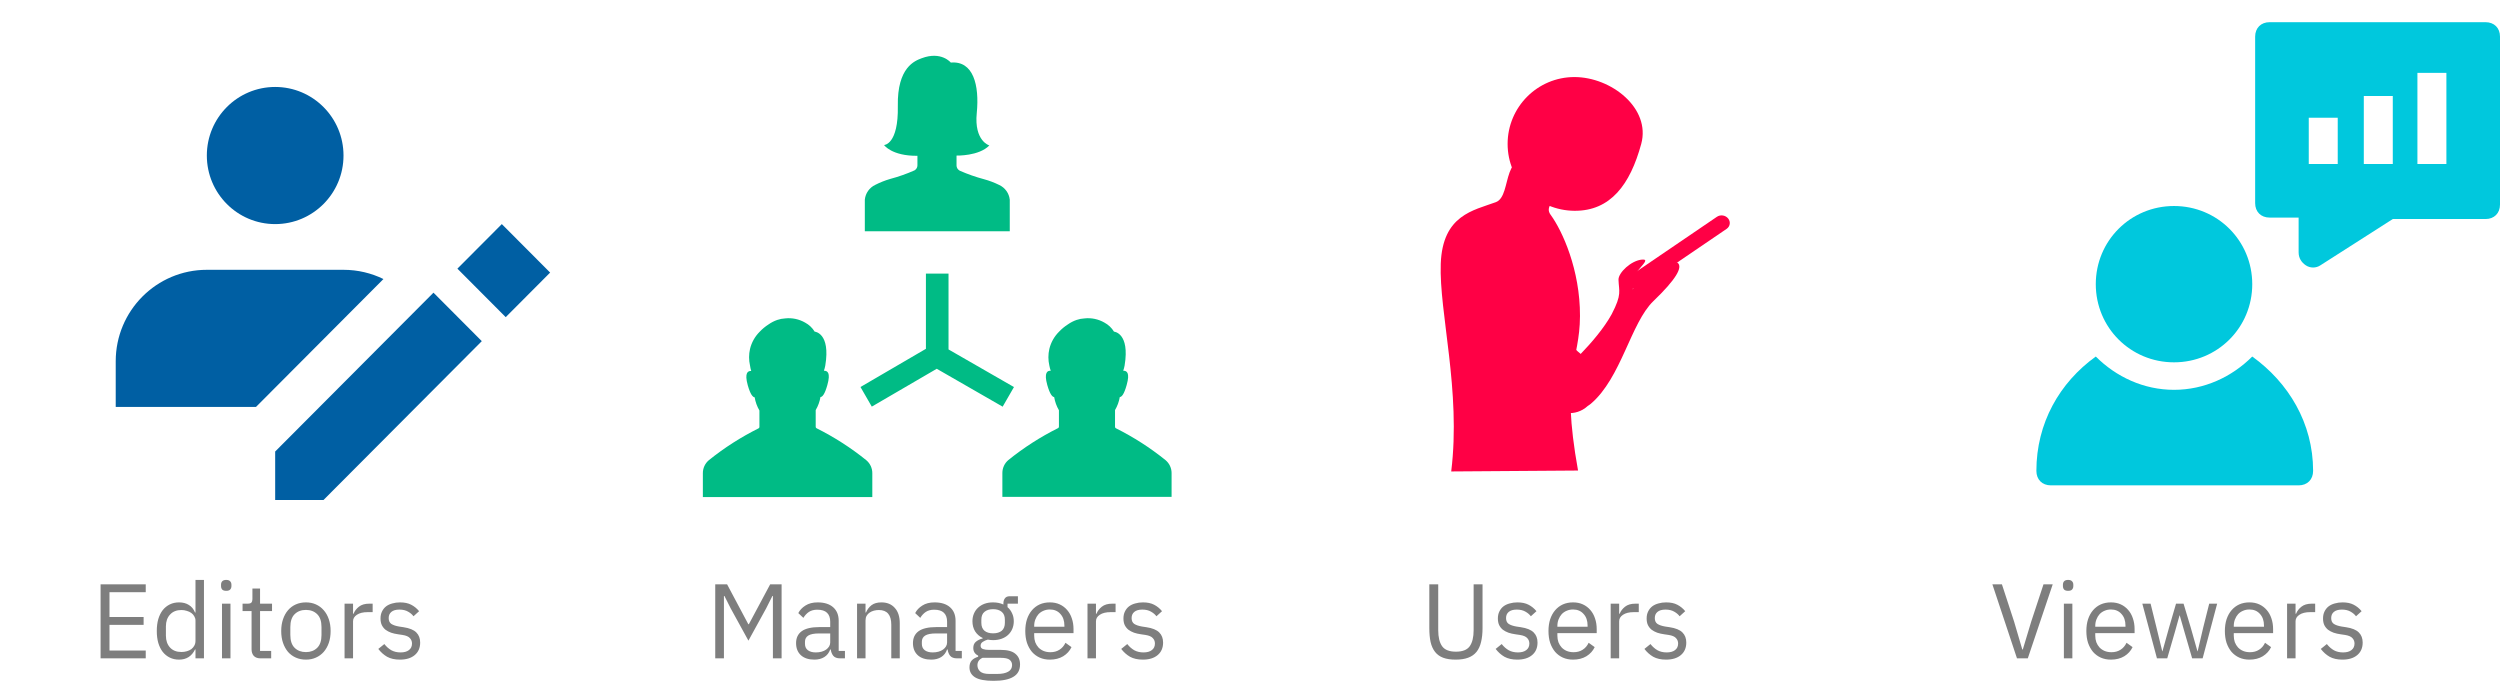 <svg width="849" height="234" viewBox="0 0 849 234" fill="none" xmlns="http://www.w3.org/2000/svg">
<g clip-path="url(#clip0)">
<path d="M764.865 121.08C757.977 127.962 748.629 132.386 738.296 132.386C727.964 132.386 718.615 127.962 711.727 121.08C699.427 129.928 691.555 143.691 691.555 159.912C691.555 162.862 693.523 164.828 696.475 164.828H780.61C783.562 164.828 785.53 162.862 785.53 159.912C785.53 143.691 777.166 129.928 764.865 121.08Z" fill="#00C8DD"/>
<path d="M738.296 123.047C753.057 123.047 764.865 111.25 764.865 96.503C764.865 81.757 753.057 69.96 738.296 69.96C723.536 69.96 711.727 81.757 711.727 96.503C711.727 111.25 723.536 123.047 738.296 123.047Z" fill="#00C8DD"/>
<path d="M844.08 7.533H770.769C767.817 7.533 765.849 9.499 765.849 12.449V68.977C765.849 71.926 767.817 73.892 770.769 73.892H780.61V85.689C780.61 87.655 781.594 89.13 783.07 90.113C784.546 91.096 786.514 91.096 787.99 90.113L812.591 74.383H844.08C847.032 74.383 849 72.417 849 69.468V12.449C849 9.499 847.032 7.533 844.08 7.533ZM793.894 55.705H784.054V39.975H793.894V55.705ZM812.591 55.705H802.75V32.602H812.591V55.705ZM830.795 55.705H820.955V24.737H830.795V55.705Z" fill="#00C8DD"/>
</g>
<g clip-path="url(#clip1)">
<path fill-rule="evenodd" clip-rule="evenodd" d="M147.209 99.389L163.618 115.855L109.858 169.8H93.448V153.334L147.209 99.389ZM170.415 76.103L186.825 92.569L171.743 107.703L155.333 91.237L170.415 76.103ZM70.241 91.627H116.655C121.519 91.627 126.122 92.754 130.217 94.761L86.926 138.2H39.299V122.676C39.299 105.528 53.152 91.627 70.241 91.627ZM93.448 76.103C80.631 76.103 70.241 65.677 70.241 52.817C70.241 39.956 80.631 29.53 93.448 29.53C106.265 29.53 116.655 39.956 116.655 52.817C116.655 65.677 106.265 76.103 93.448 76.103Z" fill="#005FA3"/>
</g>
<path d="M557.361 48.876C553.602 62.672 546.941 71.672 534.674 71.585C522.145 71.495 511.987 61.417 511.987 48.876C511.987 36.334 522.145 26.166 534.674 26.166C547.204 26.166 560.658 36.776 557.361 48.876V48.876Z" fill="#FF0045"/>
<path d="M507.984 68.655C500.381 71.465 489.892 73.006 489.282 89.557C488.672 106.107 496.218 132.669 492.833 160.106L535.905 159.795C529.813 126.056 536.493 123.001 536.563 107.338C536.632 91.674 530.58 78.368 526.575 72.919C522.569 67.471 539.992 64.339 524.448 56.213C508.905 48.086 514.04 66.417 507.984 68.655V68.655Z" fill="#FF0045"/>
<path d="M512.224 79.532C510.771 79.541 509.289 79.917 507.904 80.699C503.47 83.2 501.752 88.872 504.053 93.416L525.323 135.436C525.476 135.74 525.649 136.026 525.829 136.304C525.93 137.113 526.255 137.837 526.917 138.406C527.872 139.228 529.151 139.693 530.55 139.9C532.761 140.586 535.246 140.385 537.48 139.124C538.116 138.765 538.69 138.335 539.21 137.859C539.554 137.629 539.905 137.408 540.217 137.144C550.617 128.328 553.787 109.65 561.509 102.239C569.23 94.828 571.459 90.79 569.782 89.29C568.159 87.837 558.719 93.264 556.721 95.621L554.468 98.278L554.77 96.753C552.546 93.421 561.731 87.851 557.675 88.153C553.961 88.429 549.564 92.633 549.641 94.995C549.773 98.985 550.89 99.858 547.33 106.698C544.787 111.361 540.456 116.419 536.803 120.193C525.923 111.465 525.896 95.919 520.058 84.387C518.476 81.262 515.42 79.51 512.224 79.532V79.532Z" fill="#FF0045"/>
<path d="M553.751 93.573L583.059 73.628C584.263 72.808 585.967 73.062 586.881 74.198C587.794 75.333 587.559 76.907 586.355 77.727L557.048 97.672C555.844 98.492 554.139 98.237 553.226 97.102C552.313 95.967 552.547 94.393 553.751 93.573V93.573Z" fill="#FF0045"/>
<path d="M296.059 138.09L292.221 131.427L314.442 118.458V92.908H322.119V118.668L344.341 131.443L340.502 138.106L318.119 125.234L296.059 138.09ZM395.814 156.263C390.598 152.058 384.946 148.427 378.953 145.434C378.865 145.391 378.791 145.324 378.739 145.241C378.688 145.158 378.661 145.062 378.662 144.964V139.257C379.469 137.894 380.018 136.394 380.281 134.831C380.913 134.831 381.739 133.907 382.613 130.762C383.828 126.466 382.613 125.899 381.447 125.899C381.651 125.323 381.808 124.732 381.917 124.132C383.763 113.011 378.305 112.621 378.305 112.621C377.521 111.327 376.401 110.268 375.066 109.557C373.018 108.373 370.647 107.873 368.296 108.131C367.38 108.177 366.475 108.352 365.607 108.65V108.65C364.552 109.016 363.555 109.529 362.643 110.173C361.527 110.886 360.504 111.736 359.598 112.703C358.009 114.298 356.889 116.3 356.359 118.49C355.929 120.351 355.929 122.286 356.359 124.148V124.148C356.468 124.749 356.625 125.34 356.829 125.915C355.743 125.818 354.448 126.45 355.662 130.778C356.553 133.907 357.379 134.799 357.995 134.848C358.258 136.425 358.807 137.942 359.614 139.322V144.915C359.615 145.013 359.588 145.109 359.536 145.192C359.485 145.275 359.411 145.342 359.323 145.385C353.33 148.378 347.678 152.009 342.462 156.214C341.816 156.752 341.296 157.426 340.941 158.189C340.585 158.951 340.402 159.783 340.405 160.624V168.73H397.871V160.624C397.867 159.791 397.68 158.969 397.325 158.215C396.97 157.462 396.454 156.796 395.814 156.263ZM296.237 160.689C296.24 159.848 296.058 159.016 295.702 158.254C295.346 157.491 294.827 156.817 294.18 156.279C288.961 152.067 283.302 148.431 277.304 145.434C277.216 145.391 277.142 145.324 277.09 145.241C277.038 145.158 277.011 145.062 277.012 144.964V139.257C277.819 137.894 278.369 136.394 278.632 134.831C279.263 134.831 280.089 133.907 280.964 130.762C282.179 126.466 280.964 125.899 279.798 125.899C280.002 125.323 280.159 124.732 280.268 124.132C282.114 113.011 276.656 112.621 276.656 112.621C275.871 111.327 274.752 110.268 273.416 109.557C271.369 108.373 268.997 107.873 266.646 108.131C265.73 108.177 264.825 108.352 263.958 108.65V108.65C262.903 109.016 261.905 109.529 260.994 110.173C259.877 110.886 258.854 111.736 257.949 112.703C256.36 114.298 255.239 116.3 254.709 118.49C254.28 120.351 254.28 122.286 254.709 124.148C254.793 124.774 254.928 125.392 255.114 125.996C254.029 125.899 252.733 126.531 253.948 130.86C254.839 133.988 255.665 134.88 256.28 134.929C256.544 136.506 257.093 138.023 257.9 139.403V144.996C257.901 145.094 257.874 145.19 257.822 145.273C257.771 145.356 257.697 145.423 257.609 145.466C251.618 148.449 245.965 152.069 240.748 156.263C240.099 156.803 239.579 157.479 239.223 158.245C238.867 159.01 238.686 159.845 238.691 160.689V168.795H296.237V160.689ZM342.916 67.829C342.804 66.755 342.416 65.728 341.788 64.85C341.161 63.972 340.316 63.272 339.336 62.819C337.676 62 335.94 61.343 334.153 60.858C331.345 60.111 328.6 59.146 325.942 57.972L325.715 57.826C325.447 57.649 325.226 57.409 325.074 57.126C324.921 56.843 324.841 56.527 324.84 56.205V53.676V52.833C324.84 52.833 332.404 53.06 335.984 49.396C335.984 49.396 330.768 47.921 331.708 38.405C332.647 28.889 330.542 20.572 322.897 21.253C322.897 21.253 319.658 17.265 313.001 19.778C310.733 20.637 304.66 22.809 304.902 35.989C305.145 49.169 300.222 49.25 300.222 49.25C300.222 49.25 302.797 52.995 311.559 52.914V56.156C311.559 56.478 311.478 56.794 311.326 57.077C311.173 57.36 310.953 57.601 310.685 57.778L310.49 57.891C307.832 59.065 305.087 60.03 302.279 60.777C300.535 61.286 298.843 61.959 297.225 62.787C296.255 63.246 295.42 63.949 294.801 64.826C294.182 65.704 293.801 66.727 293.694 67.796V78.545H342.916V67.829Z" fill="#00BB85"/>
<path d="M262.48 202.41H262.3L260.176 206.622L254.164 217.566L248.152 206.622L246.028 202.41H245.848V223.578H242.896V198.45H246.928L254.128 211.986H254.308L261.544 198.45H265.432V223.578H262.48V202.41ZM285.323 223.578C284.243 223.578 283.463 223.29 282.983 222.714C282.527 222.138 282.239 221.418 282.119 220.554H281.939C281.531 221.706 280.859 222.57 279.923 223.146C278.987 223.722 277.871 224.01 276.575 224.01C274.607 224.01 273.071 223.506 271.967 222.498C270.887 221.49 270.347 220.122 270.347 218.394C270.347 216.642 270.983 215.298 272.255 214.362C273.551 213.426 275.555 212.958 278.267 212.958H281.939V211.122C281.939 209.802 281.579 208.794 280.859 208.098C280.139 207.402 279.035 207.054 277.547 207.054C276.419 207.054 275.471 207.306 274.703 207.81C273.959 208.314 273.335 208.986 272.831 209.826L271.103 208.206C271.607 207.198 272.411 206.346 273.515 205.65C274.619 204.93 276.011 204.57 277.691 204.57C279.947 204.57 281.699 205.122 282.947 206.226C284.195 207.33 284.819 208.866 284.819 210.834V221.058H286.943V223.578H285.323ZM277.043 221.562C277.763 221.562 278.423 221.478 279.023 221.31C279.623 221.142 280.139 220.902 280.571 220.59C281.003 220.278 281.339 219.918 281.579 219.51C281.819 219.102 281.939 218.658 281.939 218.178V215.118H278.123C276.467 215.118 275.255 215.358 274.487 215.838C273.743 216.318 273.371 217.014 273.371 217.926V218.682C273.371 219.594 273.695 220.302 274.343 220.806C275.015 221.31 275.915 221.562 277.043 221.562ZM291.054 223.578V205.002H293.934V208.026H294.078C294.534 206.97 295.17 206.13 295.986 205.506C296.826 204.882 297.942 204.57 299.334 204.57C301.254 204.57 302.766 205.194 303.87 206.442C304.998 207.666 305.562 209.406 305.562 211.662V223.578H302.682V212.166C302.682 208.83 301.278 207.162 298.47 207.162C297.894 207.162 297.33 207.234 296.778 207.378C296.25 207.522 295.77 207.738 295.338 208.026C294.906 208.314 294.558 208.686 294.294 209.142C294.054 209.574 293.934 210.09 293.934 210.69V223.578H291.054ZM325.015 223.578C323.935 223.578 323.155 223.29 322.675 222.714C322.219 222.138 321.931 221.418 321.811 220.554H321.631C321.223 221.706 320.551 222.57 319.615 223.146C318.679 223.722 317.563 224.01 316.267 224.01C314.299 224.01 312.763 223.506 311.659 222.498C310.579 221.49 310.039 220.122 310.039 218.394C310.039 216.642 310.675 215.298 311.947 214.362C313.243 213.426 315.247 212.958 317.959 212.958H321.631V211.122C321.631 209.802 321.271 208.794 320.551 208.098C319.831 207.402 318.727 207.054 317.239 207.054C316.111 207.054 315.163 207.306 314.395 207.81C313.651 208.314 313.027 208.986 312.523 209.826L310.795 208.206C311.299 207.198 312.103 206.346 313.207 205.65C314.311 204.93 315.703 204.57 317.383 204.57C319.639 204.57 321.391 205.122 322.639 206.226C323.887 207.33 324.511 208.866 324.511 210.834V221.058H326.635V223.578H325.015ZM316.735 221.562C317.455 221.562 318.115 221.478 318.715 221.31C319.315 221.142 319.831 220.902 320.263 220.59C320.695 220.278 321.031 219.918 321.271 219.51C321.511 219.102 321.631 218.658 321.631 218.178V215.118H317.815C316.159 215.118 314.947 215.358 314.179 215.838C313.435 216.318 313.063 217.014 313.063 217.926V218.682C313.063 219.594 313.387 220.302 314.035 220.806C314.707 221.31 315.607 221.562 316.735 221.562ZM346.405 225.63C346.405 227.55 345.649 228.954 344.137 229.842C342.649 230.754 340.405 231.21 337.405 231.21C334.501 231.21 332.413 230.814 331.141 230.022C329.869 229.23 329.233 228.102 329.233 226.638C329.233 225.63 329.497 224.838 330.025 224.262C330.553 223.71 331.273 223.302 332.185 223.038V222.642C331.081 222.114 330.529 221.25 330.529 220.05C330.529 219.114 330.829 218.406 331.429 217.926C332.029 217.422 332.797 217.05 333.733 216.81V216.666C332.629 216.138 331.765 215.382 331.141 214.398C330.541 213.414 330.241 212.274 330.241 210.978C330.241 210.042 330.409 209.178 330.745 208.386C331.081 207.594 331.549 206.922 332.149 206.37C332.773 205.794 333.505 205.35 334.345 205.038C335.209 204.726 336.169 204.57 337.225 204.57C338.545 204.57 339.721 204.81 340.753 205.29V204.966C340.753 204.246 340.921 203.658 341.257 203.202C341.593 202.722 342.145 202.482 342.913 202.482H345.685V205.002H342.157V206.19C342.829 206.766 343.345 207.462 343.705 208.278C344.089 209.07 344.281 209.97 344.281 210.978C344.281 211.914 344.113 212.778 343.777 213.57C343.441 214.362 342.961 215.046 342.337 215.622C341.737 216.174 341.005 216.606 340.141 216.918C339.277 217.23 338.317 217.386 337.261 217.386C336.661 217.386 336.061 217.326 335.461 217.206C334.837 217.374 334.273 217.626 333.769 217.962C333.265 218.274 333.013 218.718 333.013 219.294C333.013 219.846 333.277 220.218 333.805 220.41C334.333 220.602 335.017 220.698 335.857 220.698H339.817C342.121 220.698 343.789 221.142 344.821 222.03C345.877 222.894 346.405 224.094 346.405 225.63ZM343.705 225.846C343.705 225.102 343.417 224.502 342.841 224.046C342.289 223.614 341.293 223.398 339.853 223.398H333.661C332.509 223.926 331.933 224.766 331.933 225.918C331.933 226.734 332.233 227.43 332.833 228.006C333.457 228.582 334.501 228.87 335.965 228.87H338.629C340.237 228.87 341.485 228.618 342.373 228.114C343.261 227.61 343.705 226.854 343.705 225.846ZM337.261 215.082C338.485 215.082 339.457 214.794 340.177 214.218C340.897 213.618 341.257 212.706 341.257 211.482V210.474C341.257 209.25 340.897 208.35 340.177 207.774C339.457 207.174 338.485 206.874 337.261 206.874C336.037 206.874 335.065 207.174 334.345 207.774C333.625 208.35 333.265 209.25 333.265 210.474V211.482C333.265 212.706 333.625 213.618 334.345 214.218C335.065 214.794 336.037 215.082 337.261 215.082ZM356.538 224.01C355.266 224.01 354.114 223.782 353.082 223.326C352.074 222.87 351.198 222.222 350.454 221.382C349.734 220.518 349.17 219.498 348.762 218.322C348.378 217.122 348.186 215.778 348.186 214.29C348.186 212.826 348.378 211.494 348.762 210.294C349.17 209.094 349.734 208.074 350.454 207.234C351.198 206.37 352.074 205.71 353.082 205.254C354.114 204.798 355.266 204.57 356.538 204.57C357.786 204.57 358.902 204.798 359.886 205.254C360.87 205.71 361.71 206.346 362.406 207.162C363.102 207.954 363.63 208.902 363.99 210.006C364.374 211.11 364.566 212.322 364.566 213.642V215.01H351.21V215.874C351.21 216.666 351.33 217.41 351.57 218.106C351.834 218.778 352.194 219.366 352.65 219.87C353.13 220.374 353.706 220.77 354.378 221.058C355.074 221.346 355.854 221.49 356.718 221.49C357.894 221.49 358.914 221.214 359.778 220.662C360.666 220.11 361.35 219.318 361.83 218.286L363.882 219.762C363.282 221.034 362.346 222.066 361.074 222.858C359.802 223.626 358.29 224.01 356.538 224.01ZM356.538 206.982C355.746 206.982 355.026 207.126 354.378 207.414C353.73 207.678 353.166 208.062 352.686 208.566C352.23 209.07 351.87 209.67 351.606 210.366C351.342 211.038 351.21 211.782 351.21 212.598V212.85H361.47V212.454C361.47 210.798 361.014 209.478 360.102 208.494C359.214 207.486 358.026 206.982 356.538 206.982ZM369.312 223.578V205.002H372.192V208.422H372.372C372.708 207.534 373.308 206.742 374.172 206.046C375.036 205.35 376.224 205.002 377.736 205.002H378.852V207.882H377.16C375.6 207.882 374.376 208.182 373.488 208.782C372.624 209.358 372.192 210.09 372.192 210.978V223.578H369.312ZM388.11 224.01C386.382 224.01 384.93 223.686 383.754 223.038C382.602 222.366 381.606 221.478 380.766 220.374L382.818 218.718C383.538 219.63 384.342 220.338 385.23 220.842C386.118 221.322 387.15 221.562 388.326 221.562C389.55 221.562 390.498 221.298 391.17 220.77C391.866 220.242 392.214 219.498 392.214 218.538C392.214 217.818 391.974 217.206 391.494 216.702C391.038 216.174 390.198 215.814 388.974 215.622L387.498 215.406C386.634 215.286 385.842 215.106 385.122 214.866C384.402 214.602 383.766 214.266 383.214 213.858C382.686 213.426 382.266 212.898 381.954 212.274C381.666 211.65 381.522 210.906 381.522 210.042C381.522 209.13 381.69 208.338 382.026 207.666C382.362 206.97 382.818 206.394 383.394 205.938C383.994 205.482 384.702 205.146 385.518 204.93C386.334 204.69 387.21 204.57 388.146 204.57C389.658 204.57 390.918 204.834 391.926 205.362C392.958 205.89 393.858 206.622 394.626 207.558L392.718 209.286C392.31 208.71 391.71 208.194 390.918 207.738C390.126 207.258 389.13 207.018 387.93 207.018C386.73 207.018 385.818 207.282 385.194 207.81C384.594 208.314 384.294 209.01 384.294 209.898C384.294 210.81 384.594 211.47 385.194 211.878C385.818 212.286 386.706 212.586 387.858 212.778L389.298 212.994C391.362 213.306 392.826 213.906 393.69 214.794C394.554 215.658 394.986 216.798 394.986 218.214C394.986 220.014 394.374 221.43 393.15 222.462C391.926 223.494 390.246 224.01 388.11 224.01Z" fill="#7E7E7E"/>
<path d="M684.968 223.578L676.616 198.45H679.856L683.996 211.122L686.768 220.554H686.948L689.792 211.122L693.968 198.45H697.1L688.64 223.578H684.968ZM702.334 200.646C701.71 200.646 701.254 200.502 700.966 200.214C700.702 199.902 700.57 199.506 700.57 199.026V198.558C700.57 198.078 700.702 197.694 700.966 197.406C701.254 197.094 701.71 196.938 702.334 196.938C702.958 196.938 703.402 197.094 703.666 197.406C703.954 197.694 704.098 198.078 704.098 198.558V199.026C704.098 199.506 703.954 199.902 703.666 200.214C703.402 200.502 702.958 200.646 702.334 200.646ZM700.894 205.002H703.774V223.578H700.894V205.002ZM716.878 224.01C715.606 224.01 714.454 223.782 713.422 223.326C712.414 222.87 711.538 222.222 710.794 221.382C710.074 220.518 709.51 219.498 709.102 218.322C708.718 217.122 708.526 215.778 708.526 214.29C708.526 212.826 708.718 211.494 709.102 210.294C709.51 209.094 710.074 208.074 710.794 207.234C711.538 206.37 712.414 205.71 713.422 205.254C714.454 204.798 715.606 204.57 716.878 204.57C718.126 204.57 719.242 204.798 720.226 205.254C721.21 205.71 722.05 206.346 722.746 207.162C723.442 207.954 723.97 208.902 724.33 210.006C724.714 211.11 724.906 212.322 724.906 213.642V215.01H711.55V215.874C711.55 216.666 711.67 217.41 711.91 218.106C712.174 218.778 712.534 219.366 712.99 219.87C713.47 220.374 714.046 220.77 714.718 221.058C715.414 221.346 716.194 221.49 717.058 221.49C718.234 221.49 719.254 221.214 720.118 220.662C721.006 220.11 721.69 219.318 722.17 218.286L724.222 219.762C723.622 221.034 722.686 222.066 721.414 222.858C720.142 223.626 718.63 224.01 716.878 224.01ZM716.878 206.982C716.086 206.982 715.366 207.126 714.718 207.414C714.07 207.678 713.506 208.062 713.026 208.566C712.57 209.07 712.21 209.67 711.946 210.366C711.682 211.038 711.55 211.782 711.55 212.598V212.85H721.81V212.454C721.81 210.798 721.354 209.478 720.442 208.494C719.554 207.486 718.366 206.982 716.878 206.982ZM727.532 205.002H730.34L732.32 213.03L734.3 221.166H734.372L736.64 213.03L738.98 205.002H741.536L743.948 213.03L746.252 221.166H746.324L748.232 213.03L750.248 205.002H752.948L748.016 223.578H744.452L741.86 214.65L740.24 208.998H740.168L738.584 214.65L735.992 223.578H732.5L727.532 205.002ZM763.917 224.01C762.645 224.01 761.493 223.782 760.461 223.326C759.453 222.87 758.577 222.222 757.833 221.382C757.113 220.518 756.549 219.498 756.141 218.322C755.757 217.122 755.565 215.778 755.565 214.29C755.565 212.826 755.757 211.494 756.141 210.294C756.549 209.094 757.113 208.074 757.833 207.234C758.577 206.37 759.453 205.71 760.461 205.254C761.493 204.798 762.645 204.57 763.917 204.57C765.165 204.57 766.281 204.798 767.265 205.254C768.249 205.71 769.089 206.346 769.785 207.162C770.481 207.954 771.009 208.902 771.369 210.006C771.753 211.11 771.945 212.322 771.945 213.642V215.01H758.589V215.874C758.589 216.666 758.709 217.41 758.949 218.106C759.213 218.778 759.573 219.366 760.029 219.87C760.509 220.374 761.085 220.77 761.757 221.058C762.453 221.346 763.233 221.49 764.097 221.49C765.273 221.49 766.293 221.214 767.157 220.662C768.045 220.11 768.729 219.318 769.209 218.286L771.261 219.762C770.661 221.034 769.725 222.066 768.453 222.858C767.181 223.626 765.669 224.01 763.917 224.01ZM763.917 206.982C763.125 206.982 762.405 207.126 761.757 207.414C761.109 207.678 760.545 208.062 760.065 208.566C759.609 209.07 759.249 209.67 758.985 210.366C758.721 211.038 758.589 211.782 758.589 212.598V212.85H768.849V212.454C768.849 210.798 768.393 209.478 767.481 208.494C766.593 207.486 765.405 206.982 763.917 206.982ZM776.691 223.578V205.002H779.571V208.422H779.751C780.087 207.534 780.687 206.742 781.551 206.046C782.415 205.35 783.603 205.002 785.115 205.002H786.231V207.882H784.539C782.979 207.882 781.755 208.182 780.867 208.782C780.003 209.358 779.571 210.09 779.571 210.978V223.578H776.691ZM795.489 224.01C793.761 224.01 792.309 223.686 791.133 223.038C789.981 222.366 788.985 221.478 788.145 220.374L790.197 218.718C790.917 219.63 791.721 220.338 792.609 220.842C793.497 221.322 794.529 221.562 795.705 221.562C796.929 221.562 797.877 221.298 798.549 220.77C799.245 220.242 799.593 219.498 799.593 218.538C799.593 217.818 799.353 217.206 798.873 216.702C798.417 216.174 797.577 215.814 796.353 215.622L794.877 215.406C794.013 215.286 793.221 215.106 792.501 214.866C791.781 214.602 791.145 214.266 790.593 213.858C790.065 213.426 789.645 212.898 789.333 212.274C789.045 211.65 788.901 210.906 788.901 210.042C788.901 209.13 789.069 208.338 789.405 207.666C789.741 206.97 790.197 206.394 790.773 205.938C791.373 205.482 792.081 205.146 792.897 204.93C793.713 204.69 794.589 204.57 795.525 204.57C797.037 204.57 798.297 204.834 799.305 205.362C800.337 205.89 801.237 206.622 802.005 207.558L800.097 209.286C799.689 208.71 799.089 208.194 798.297 207.738C797.505 207.258 796.509 207.018 795.309 207.018C794.109 207.018 793.197 207.282 792.573 207.81C791.973 208.314 791.673 209.01 791.673 209.898C791.673 210.81 791.973 211.47 792.573 211.878C793.197 212.286 794.085 212.586 795.237 212.778L796.677 212.994C798.741 213.306 800.205 213.906 801.069 214.794C801.933 215.658 802.365 216.798 802.365 218.214C802.365 220.014 801.753 221.43 800.529 222.462C799.305 223.494 797.625 224.01 795.489 224.01Z" fill="#7E7E7E"/>
<path d="M488.421 198.45V214.002C488.421 216.402 488.865 218.226 489.753 219.474C490.641 220.698 492.201 221.31 494.433 221.31C496.665 221.31 498.225 220.698 499.113 219.474C500.001 218.226 500.445 216.402 500.445 214.002V198.45H503.469V213.282C503.469 215.106 503.301 216.69 502.965 218.034C502.653 219.378 502.137 220.494 501.417 221.382C500.697 222.27 499.749 222.93 498.573 223.362C497.421 223.794 496.005 224.01 494.325 224.01C492.645 224.01 491.229 223.794 490.077 223.362C488.949 222.93 488.037 222.27 487.341 221.382C486.645 220.494 486.141 219.378 485.829 218.034C485.541 216.69 485.397 215.106 485.397 213.282V198.45H488.421ZM515.267 224.01C513.539 224.01 512.087 223.686 510.911 223.038C509.759 222.366 508.763 221.478 507.923 220.374L509.975 218.718C510.695 219.63 511.499 220.338 512.387 220.842C513.275 221.322 514.307 221.562 515.483 221.562C516.707 221.562 517.655 221.298 518.327 220.77C519.023 220.242 519.371 219.498 519.371 218.538C519.371 217.818 519.131 217.206 518.651 216.702C518.195 216.174 517.355 215.814 516.131 215.622L514.655 215.406C513.791 215.286 512.999 215.106 512.279 214.866C511.559 214.602 510.923 214.266 510.371 213.858C509.843 213.426 509.423 212.898 509.111 212.274C508.823 211.65 508.679 210.906 508.679 210.042C508.679 209.13 508.847 208.338 509.183 207.666C509.519 206.97 509.975 206.394 510.551 205.938C511.151 205.482 511.859 205.146 512.675 204.93C513.491 204.69 514.367 204.57 515.303 204.57C516.815 204.57 518.075 204.834 519.083 205.362C520.115 205.89 521.015 206.622 521.783 207.558L519.875 209.286C519.467 208.71 518.867 208.194 518.075 207.738C517.283 207.258 516.287 207.018 515.087 207.018C513.887 207.018 512.975 207.282 512.351 207.81C511.751 208.314 511.451 209.01 511.451 209.898C511.451 210.81 511.751 211.47 512.351 211.878C512.975 212.286 513.863 212.586 515.015 212.778L516.455 212.994C518.519 213.306 519.983 213.906 520.847 214.794C521.711 215.658 522.143 216.798 522.143 218.214C522.143 220.014 521.531 221.43 520.307 222.462C519.083 223.494 517.403 224.01 515.267 224.01ZM534.214 224.01C532.942 224.01 531.79 223.782 530.758 223.326C529.75 222.87 528.874 222.222 528.13 221.382C527.41 220.518 526.846 219.498 526.438 218.322C526.054 217.122 525.862 215.778 525.862 214.29C525.862 212.826 526.054 211.494 526.438 210.294C526.846 209.094 527.41 208.074 528.13 207.234C528.874 206.37 529.75 205.71 530.758 205.254C531.79 204.798 532.942 204.57 534.214 204.57C535.462 204.57 536.578 204.798 537.562 205.254C538.546 205.71 539.386 206.346 540.082 207.162C540.778 207.954 541.306 208.902 541.666 210.006C542.05 211.11 542.242 212.322 542.242 213.642V215.01H528.886V215.874C528.886 216.666 529.006 217.41 529.246 218.106C529.51 218.778 529.87 219.366 530.326 219.87C530.806 220.374 531.382 220.77 532.054 221.058C532.75 221.346 533.53 221.49 534.394 221.49C535.57 221.49 536.59 221.214 537.454 220.662C538.342 220.11 539.026 219.318 539.506 218.286L541.558 219.762C540.958 221.034 540.022 222.066 538.75 222.858C537.478 223.626 535.966 224.01 534.214 224.01ZM534.214 206.982C533.422 206.982 532.702 207.126 532.054 207.414C531.406 207.678 530.842 208.062 530.362 208.566C529.906 209.07 529.546 209.67 529.282 210.366C529.018 211.038 528.886 211.782 528.886 212.598V212.85H539.146V212.454C539.146 210.798 538.69 209.478 537.778 208.494C536.89 207.486 535.702 206.982 534.214 206.982ZM546.988 223.578V205.002H549.868V208.422H550.048C550.384 207.534 550.984 206.742 551.848 206.046C552.712 205.35 553.9 205.002 555.412 205.002H556.528V207.882H554.836C553.276 207.882 552.052 208.182 551.164 208.782C550.3 209.358 549.868 210.09 549.868 210.978V223.578H546.988ZM565.787 224.01C564.059 224.01 562.607 223.686 561.431 223.038C560.279 222.366 559.283 221.478 558.443 220.374L560.495 218.718C561.215 219.63 562.019 220.338 562.907 220.842C563.795 221.322 564.827 221.562 566.003 221.562C567.227 221.562 568.175 221.298 568.847 220.77C569.543 220.242 569.891 219.498 569.891 218.538C569.891 217.818 569.651 217.206 569.171 216.702C568.715 216.174 567.875 215.814 566.651 215.622L565.175 215.406C564.311 215.286 563.519 215.106 562.799 214.866C562.079 214.602 561.443 214.266 560.891 213.858C560.363 213.426 559.943 212.898 559.631 212.274C559.343 211.65 559.199 210.906 559.199 210.042C559.199 209.13 559.367 208.338 559.703 207.666C560.039 206.97 560.495 206.394 561.071 205.938C561.671 205.482 562.379 205.146 563.195 204.93C564.011 204.69 564.887 204.57 565.823 204.57C567.335 204.57 568.595 204.834 569.603 205.362C570.635 205.89 571.535 206.622 572.303 207.558L570.395 209.286C569.987 208.71 569.387 208.194 568.595 207.738C567.803 207.258 566.807 207.018 565.607 207.018C564.407 207.018 563.495 207.282 562.871 207.81C562.271 208.314 561.971 209.01 561.971 209.898C561.971 210.81 562.271 211.47 562.871 211.878C563.495 212.286 564.383 212.586 565.535 212.778L566.975 212.994C569.039 213.306 570.503 213.906 571.367 214.794C572.231 215.658 572.663 216.798 572.663 218.214C572.663 220.014 572.051 221.43 570.827 222.462C569.603 223.494 567.923 224.01 565.787 224.01Z" fill="#7E7E7E"/>
<path d="M34.157 223.578V198.45H49.493V201.114H37.181V209.538H48.773V212.202H37.181V220.914H49.493V223.578H34.157ZM66.386 220.554H66.242C65.114 222.858 63.302 224.01 60.806 224.01C59.654 224.01 58.61 223.782 57.674 223.326C56.738 222.87 55.934 222.222 55.262 221.382C54.614 220.542 54.11 219.522 53.75 218.322C53.414 217.122 53.246 215.778 53.246 214.29C53.246 212.802 53.414 211.458 53.75 210.258C54.11 209.058 54.614 208.038 55.262 207.198C55.934 206.358 56.738 205.71 57.674 205.254C58.61 204.798 59.654 204.57 60.806 204.57C62.102 204.57 63.206 204.858 64.118 205.434C65.054 205.986 65.762 206.85 66.242 208.026H66.386V196.938H69.266V223.578H66.386V220.554ZM61.598 221.418C62.246 221.418 62.858 221.334 63.434 221.166C64.034 220.998 64.55 220.758 64.982 220.446C65.414 220.11 65.75 219.714 65.99 219.258C66.254 218.778 66.386 218.238 66.386 217.638V210.726C66.386 210.222 66.254 209.754 65.99 209.322C65.75 208.866 65.414 208.482 64.982 208.17C64.55 207.858 64.034 207.618 63.434 207.45C62.858 207.258 62.246 207.162 61.598 207.162C59.966 207.162 58.682 207.678 57.746 208.71C56.81 209.718 56.342 211.05 56.342 212.706V215.874C56.342 217.53 56.81 218.874 57.746 219.906C58.682 220.914 59.966 221.418 61.598 221.418ZM76.829 200.646C76.205 200.646 75.749 200.502 75.461 200.214C75.197 199.902 75.065 199.506 75.065 199.026V198.558C75.065 198.078 75.197 197.694 75.461 197.406C75.749 197.094 76.205 196.938 76.829 196.938C77.453 196.938 77.897 197.094 78.161 197.406C78.449 197.694 78.593 198.078 78.593 198.558V199.026C78.593 199.506 78.449 199.902 78.161 200.214C77.897 200.502 77.453 200.646 76.829 200.646ZM75.389 205.002H78.269V223.578H75.389V205.002ZM88.493 223.578C87.485 223.578 86.717 223.302 86.189 222.75C85.685 222.174 85.433 221.43 85.433 220.518V207.522H82.373V205.002H84.101C84.725 205.002 85.145 204.882 85.361 204.642C85.601 204.378 85.721 203.934 85.721 203.31V199.854H88.313V205.002H92.381V207.522H88.313V221.058H92.093V223.578H88.493ZM103.89 224.01C102.642 224.01 101.502 223.782 100.47 223.326C99.438 222.87 98.549 222.222 97.805 221.382C97.085 220.518 96.522 219.498 96.114 218.322C95.706 217.122 95.501 215.778 95.501 214.29C95.501 212.826 95.706 211.494 96.114 210.294C96.522 209.094 97.085 208.074 97.805 207.234C98.549 206.37 99.438 205.71 100.47 205.254C101.502 204.798 102.642 204.57 103.89 204.57C105.138 204.57 106.266 204.798 107.274 205.254C108.306 205.71 109.194 206.37 109.938 207.234C110.682 208.074 111.258 209.094 111.666 210.294C112.074 211.494 112.278 212.826 112.278 214.29C112.278 215.778 112.074 217.122 111.666 218.322C111.258 219.498 110.682 220.518 109.938 221.382C109.194 222.222 108.306 222.87 107.274 223.326C106.266 223.782 105.138 224.01 103.89 224.01ZM103.89 221.454C105.45 221.454 106.722 220.974 107.706 220.014C108.69 219.054 109.182 217.59 109.182 215.622V212.958C109.182 210.99 108.69 209.526 107.706 208.566C106.722 207.606 105.45 207.126 103.89 207.126C102.33 207.126 101.058 207.606 100.074 208.566C99.09 209.526 98.597 210.99 98.597 212.958V215.622C98.597 217.59 99.09 219.054 100.074 220.014C101.058 220.974 102.33 221.454 103.89 221.454ZM117.014 223.578V205.002H119.894V208.422H120.074C120.41 207.534 121.01 206.742 121.874 206.046C122.738 205.35 123.926 205.002 125.438 205.002H126.554V207.882H124.862C123.302 207.882 122.078 208.182 121.19 208.782C120.326 209.358 119.894 210.09 119.894 210.978V223.578H117.014ZM135.813 224.01C134.085 224.01 132.633 223.686 131.457 223.038C130.305 222.366 129.309 221.478 128.469 220.374L130.521 218.718C131.241 219.63 132.045 220.338 132.933 220.842C133.821 221.322 134.853 221.562 136.029 221.562C137.253 221.562 138.201 221.298 138.873 220.77C139.569 220.242 139.917 219.498 139.917 218.538C139.917 217.818 139.677 217.206 139.197 216.702C138.741 216.174 137.901 215.814 136.677 215.622L135.201 215.406C134.337 215.286 133.545 215.106 132.825 214.866C132.105 214.602 131.469 214.266 130.917 213.858C130.389 213.426 129.969 212.898 129.657 212.274C129.369 211.65 129.225 210.906 129.225 210.042C129.225 209.13 129.393 208.338 129.729 207.666C130.065 206.97 130.521 206.394 131.097 205.938C131.697 205.482 132.405 205.146 133.221 204.93C134.037 204.69 134.913 204.57 135.849 204.57C137.361 204.57 138.621 204.834 139.629 205.362C140.661 205.89 141.561 206.622 142.329 207.558L140.421 209.286C140.013 208.71 139.413 208.194 138.621 207.738C137.829 207.258 136.833 207.018 135.633 207.018C134.433 207.018 133.521 207.282 132.897 207.81C132.297 208.314 131.997 209.01 131.997 209.898C131.997 210.81 132.297 211.47 132.897 211.878C133.521 212.286 134.409 212.586 135.561 212.778L137.001 212.994C139.065 213.306 140.529 213.906 141.393 214.794C142.257 215.658 142.689 216.798 142.689 218.214C142.689 220.014 142.077 221.43 140.853 222.462C139.629 223.494 137.949 224.01 135.813 224.01Z" fill="#7E7E7E"/>
<defs>
<clipPath id="clip0">
<rect width="157.445" height="196.618" fill="white" transform="translate(691.555 7.533)"/>
</clipPath>
<clipPath id="clip1">
<rect width="177.032" height="221.478" fill="white" transform="translate(9.793)"/>
</clipPath>
</defs>
</svg>
